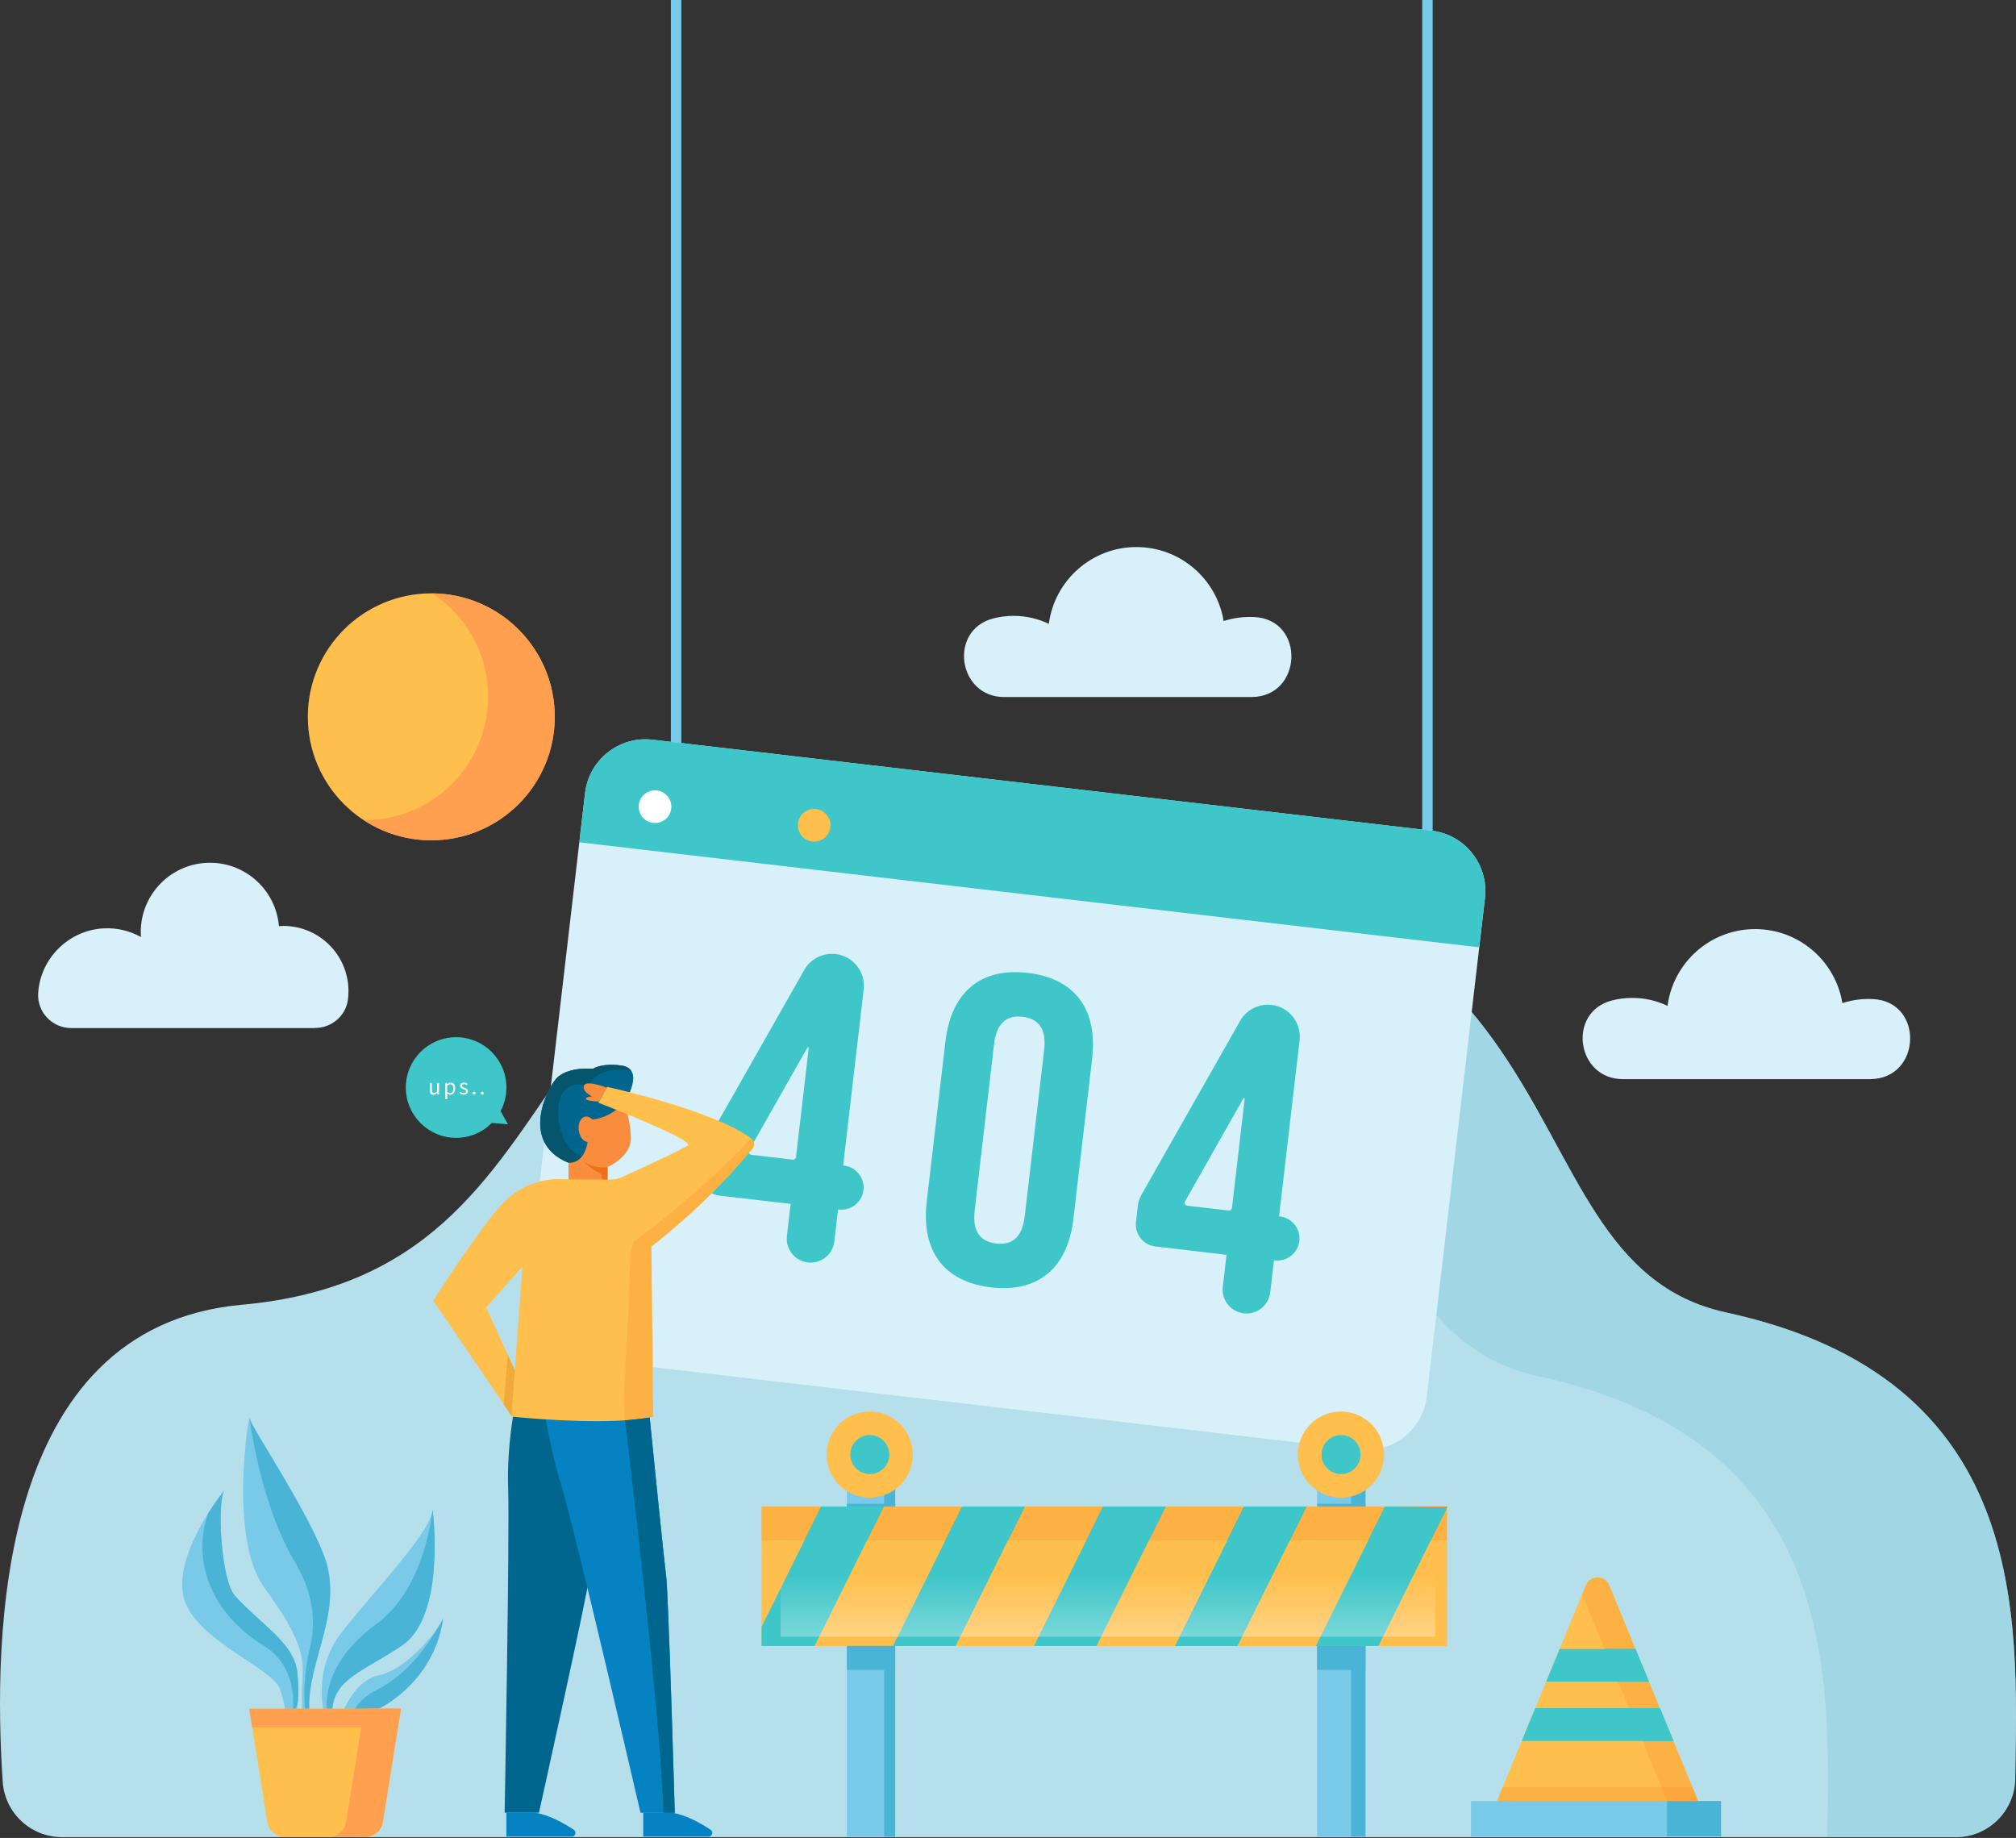 <svg width="950" height="866" viewBox="0 0 950 866" fill="none" xmlns="http://www.w3.org/2000/svg">
<rect x="0" y="0" width="950" height="866" fill="#333333" stroke="none"/>
<path d="M921.632 865.64C936.919 865.64 949.39 853.389 949.632 838.102C950.798 761.912 956.934 649.495 813.439 618.416C697.305 593.254 766.172 386.875 453.403 400.204C228.9 409.772 288.528 599.017 113.976 614.765C-2.18 625.257 -3.191 772.161 1.274 839.466C2.241 854.181 14.471 865.618 29.229 865.618H921.632V865.64Z" fill="#B5DFEA"/>
<path opacity="0.55" d="M813.416 618.387C697.283 593.225 766.149 386.846 453.38 400.175C399.976 402.462 362.673 414.911 334.453 432.749C343.955 431.496 354.051 430.616 364.806 430.176C677.553 416.847 608.709 623.226 724.842 648.388C866.82 679.137 862.333 789.486 861.079 865.611H921.61C936.896 865.611 949.367 853.36 949.609 838.073C950.797 761.882 956.934 649.488 813.416 618.387Z" fill="#90CEDD"/>
<path d="M321.058 0H316.131V360.278H321.058V0Z" fill="#79C9E8"/>
<path d="M675.112 0H670.186V415.617H675.112V0Z" fill="#79C9E8"/>
<path d="M674.652 391.402L307.446 348.534C291.763 346.709 277.555 357.948 275.707 373.63L248.323 608.449C246.498 624.131 257.737 638.34 273.42 640.188L640.626 683.056C656.308 684.882 670.517 673.642 672.365 657.96L699.771 423.163C701.574 407.437 690.357 393.228 674.652 391.402Z" fill="#D7F0F9"/>
<path d="M697.042 446.367L699.747 423.118C701.573 407.435 690.333 393.227 674.651 391.379L307.444 348.511C291.762 346.685 277.553 357.925 275.705 373.607L273 396.856L697.042 446.367Z" fill="#3EC6C9"/>
<path d="M332.429 539.055L378.971 457.036C381.962 451.779 387.791 448.831 393.796 449.513C402.044 450.481 407.96 457.937 406.993 466.185L397.315 549.151L397.733 549.195C403.451 549.854 407.542 555.045 406.883 560.742C406.223 566.461 401.032 570.552 395.335 569.892L394.917 569.848L393.158 584.958C392.432 591.139 386.845 595.56 380.687 594.834C374.506 594.108 370.085 588.522 370.811 582.363L372.57 567.252L339.05 563.337C333.331 562.677 329.218 557.487 329.9 551.768L330.78 544.158C330.956 542.354 331.528 540.617 332.429 539.055ZM375.1 545.191L381.104 493.745C381.148 493.393 380.665 493.239 380.489 493.547L352.995 542.068C352.511 542.926 353.061 544.004 354.029 544.114L373.582 546.401C374.33 546.489 375.012 545.939 375.1 545.191Z" fill="#3EC6C9"/>
<path d="M537.842 563.031L584.383 481.012C587.374 475.755 593.203 472.808 599.208 473.49C607.456 474.458 613.372 481.914 612.405 490.162L602.727 573.127L603.145 573.171C608.863 573.831 612.955 579.022 612.295 584.718C611.635 590.437 606.444 594.528 600.747 593.868L600.329 593.824L598.57 608.935C597.844 615.116 592.257 619.537 586.099 618.811C579.918 618.085 575.497 612.498 576.223 606.34L577.982 591.229L544.462 587.314C538.743 586.654 534.63 581.463 535.312 575.745L536.192 568.134C536.39 566.331 536.962 564.593 537.842 563.031ZM580.534 569.168L586.539 517.722C586.583 517.37 586.099 517.216 585.923 517.524L558.429 566.045C557.945 566.903 558.495 567.98 559.463 568.09L579.016 570.378C579.764 570.466 580.446 569.916 580.534 569.168Z" fill="#3EC6C9"/>
<path d="M445.505 490.798C448.211 467.616 461.957 455.804 484.326 458.4C506.673 461.017 517.341 475.688 514.635 498.849L505.837 574.181C503.132 597.364 489.385 609.175 467.016 606.58C444.669 603.963 434.002 589.292 436.707 566.131L445.505 490.798ZM459.296 570.244C458.086 580.582 462.177 585.047 469.436 585.905C476.672 586.741 481.687 583.353 482.897 572.994L492.025 494.758C493.234 484.42 489.143 479.955 481.885 479.097C474.649 478.261 469.634 481.649 468.424 492.008L459.296 570.244Z" fill="#3EC6C9"/>
<path d="M316.304 380.976C315.82 385.199 311.993 388.212 307.77 387.728C303.547 387.244 300.534 383.417 301.018 379.194C301.502 374.971 305.329 371.958 309.552 372.442C313.775 372.948 316.788 376.775 316.304 380.976Z" fill="white"/>
<path d="M353.127 385.288C352.643 389.511 348.816 392.525 344.593 392.041C340.369 391.557 337.356 387.73 337.84 383.507C338.324 379.284 342.151 376.27 346.374 376.754C350.597 377.238 353.632 381.065 353.127 385.288Z" fill="#3EC6C9"/>
<path d="M391.308 389.732C390.824 393.955 386.997 396.968 382.774 396.484C378.551 396 375.538 392.173 376.022 387.95C376.506 383.727 380.333 380.714 384.556 381.197C388.779 381.703 391.792 385.531 391.308 389.732Z" fill="#FFBF4D"/>
<path d="M243.591 657.187C243.591 657.187 238.62 679.182 239.456 701.661C240.204 721.786 237.807 854.108 237.807 854.108H253.973C253.973 854.108 276.98 750.467 277.838 742.285C278.695 734.103 290.265 652.26 290.265 652.26L243.591 657.187Z" fill="#00668E"/>
<path d="M254.348 651.16C254.348 651.16 258.065 679.424 264.399 699.527C270.734 719.609 301.813 854.13 301.813 854.13H317.979C317.979 854.13 315.01 750.49 313.888 742.307C312.766 734.125 304.584 652.282 304.584 652.282L254.348 651.16Z" fill="#0582C1"/>
<path d="M303.109 854.084V865.367H333.88C335.618 865.367 336.322 863.102 334.848 862.134C330.339 859.143 323.147 855.008 316.438 854.084H303.109Z" fill="#0582C1"/>
<path d="M238.625 854.084V865.367H269.396C271.134 865.367 271.837 863.102 270.364 862.134C265.855 859.143 258.662 855.008 251.954 854.084H238.625Z" fill="#0582C1"/>
<path d="M294.139 519.655C294.139 519.655 304.719 503.576 292.577 502.015C283.251 500.805 279.402 503.598 279.402 503.598C279.402 503.598 268.669 502.411 262.774 507.514C258.749 511.011 243.968 538.087 267.877 547.874C291.786 557.662 286.683 532.588 286.683 532.588L294.139 519.655Z" fill="#00668E"/>
<path d="M292.577 502.015C283.251 500.805 279.402 503.598 279.402 503.598C279.402 503.598 268.669 502.411 262.774 507.514C258.749 511.011 243.968 538.087 267.877 547.874C279.116 552.471 283.933 549.37 285.913 544.795C263.236 551.174 260.773 523.834 264.512 516.07C268.317 508.173 277.423 511.803 277.423 511.803C280.986 502.829 292.621 503.796 297.416 504.5C296.536 503.246 295.019 502.323 292.577 502.015Z" fill="#05556D"/>
<path d="M279.246 527.485C279.246 527.485 276.101 524.34 273.769 527.485C271.416 530.63 272.977 537.669 276.914 538.065C276.914 538.065 275.749 548.248 267.896 547.852V556.079H286.306V549.81C286.306 549.81 297.678 545.103 297.282 535.711C296.886 526.297 294.136 519.633 294.136 519.633C294.136 519.633 287.868 526.693 279.246 527.485Z" fill="#F98D3D"/>
<path d="M282.065 552.449C283.891 553.219 283.561 554.362 283.649 556.078H286.289V549.809C286.289 549.809 281.824 551.217 275.291 547.5C275.313 547.522 279.118 551.217 282.065 552.449Z" fill="#ED701B"/>
<path d="M285.844 512.485C285.844 512.485 276.299 508.68 275.177 511.539C274.451 513.409 276.299 515.015 278.85 516.642L276.606 517.016C276.101 517.104 275.925 517.742 276.321 518.05C276.936 518.556 278.674 518.886 282.281 519.018L285.844 512.485Z" fill="#F98D3D"/>
<path d="M354.01 536.394C335.798 522.911 286.09 512.111 286.09 512.111L281.998 519.568C281.998 519.568 327.132 537.054 324.163 539.671C322.403 541.211 300.364 551.306 292.886 554.716C291.28 555.441 289.543 555.793 287.761 555.771L264.908 555.639C264.908 555.639 248.412 553.682 235.457 568.572C223.866 581.923 204.158 612.826 204.158 612.826L237.371 661.655L241.044 667.044L241.066 666.978L241.044 667.44C241.044 667.44 242.232 667.572 244.321 667.77C254.989 668.76 289.213 671.465 307.315 667.616L307.821 667.506L306.963 587.4C335.864 564.525 349.677 546.841 354.604 541.299C355.836 539.825 355.594 537.582 354.01 536.394ZM242.605 645.643L239.372 638.561L229.057 616.016L246.169 596.836L243.089 638.912L242.605 645.643Z" fill="#FFBF4D"/>
<path d="M239.35 638.561L242.605 645.643L241.021 667L240.999 667.066L237.326 661.677L239.35 638.561Z" fill="#EFAA3A"/>
<path opacity="0.29" d="M299.174 584.538C296.094 586.781 296.886 606.577 296.116 618.96C294.841 639.701 293.609 657.649 294.511 669.218C299.196 668.91 303.551 668.405 307.246 667.613L307.752 667.503L306.894 587.397C335.795 564.522 349.608 546.838 354.535 541.296C355.833 539.822 355.591 537.578 354.007 536.391C354.007 536.391 331.154 561.311 299.174 584.538Z" fill="#F98D2B"/>
<path d="M313.869 742.31C313.055 736.415 308.568 692.161 306.149 667.967L294.535 669.242C294.535 669.242 311.471 808.537 312.593 854.132H317.96C317.96 854.11 314.99 750.492 313.869 742.31Z" fill="#00668E"/>
<path d="M239.392 529.772L235.894 523.503C237.654 520.204 238.644 516.421 238.644 512.418C238.644 499.331 228.02 488.707 214.933 488.707C201.846 488.707 191.223 499.331 191.223 512.418C191.223 525.505 201.846 536.128 214.933 536.128C221.532 536.128 227.492 533.423 231.781 529.09L239.392 529.772Z" fill="#3EC6C9"/>
<path d="M202.594 510.264H203.518V513.563C203.518 514.575 203.826 515.015 204.53 515.015C205.08 515.015 205.476 514.729 205.981 514.113V510.264H206.883V515.674H206.135L206.047 514.839H206.003C205.498 515.432 204.97 515.828 204.222 515.828C203.078 515.828 202.572 515.103 202.572 513.717V510.264H202.594Z" fill="white"/>
<path d="M210.758 516.116V517.942H209.834V510.243H210.582L210.648 510.859H210.692C211.176 510.441 211.792 510.111 212.407 510.111C213.793 510.111 214.541 511.189 214.541 512.861C214.541 514.686 213.441 515.786 212.209 515.786C211.704 515.786 211.198 515.544 210.714 515.17L210.758 516.116ZM212.077 515.038C212.957 515.038 213.617 514.224 213.617 512.883C213.617 511.695 213.221 510.881 212.187 510.881C211.726 510.881 211.264 511.145 210.736 511.607V514.444C211.242 514.884 211.726 515.038 212.077 515.038Z" fill="white"/>
<path d="M216.979 514.444C217.441 514.818 217.925 515.082 218.563 515.082C219.266 515.082 219.64 514.708 219.64 514.246C219.64 513.697 219.003 513.455 218.409 513.213C217.639 512.927 216.803 512.575 216.803 511.651C216.803 510.771 217.485 510.111 218.673 510.111C219.354 510.111 219.948 510.397 220.344 510.727L219.904 511.299C219.53 511.013 219.156 510.815 218.673 510.815C217.991 510.815 217.683 511.189 217.683 511.585C217.683 512.091 218.277 512.289 218.893 512.531C219.662 512.817 220.542 513.147 220.542 514.158C220.542 515.038 219.838 515.764 218.563 515.764C217.793 515.764 217.067 515.434 216.539 515.016L216.979 514.444Z" fill="white"/>
<path d="M223.381 514.396C223.732 514.396 224.04 514.682 224.04 515.1C224.04 515.496 223.732 515.782 223.381 515.782C223.007 515.782 222.721 515.496 222.721 515.1C222.721 514.682 223.007 514.396 223.381 514.396Z" fill="white"/>
<path d="M227.252 514.396C227.604 514.396 227.912 514.682 227.912 515.1C227.912 515.496 227.604 515.782 227.252 515.782C226.878 515.782 226.592 515.496 226.592 515.1C226.592 514.682 226.9 514.396 227.252 514.396Z" fill="white"/>
<path d="M148.464 814.893C148.464 814.893 143.494 810.23 146.837 792.59C150.18 774.951 158.67 757.992 154.491 738.857C150.334 719.699 117.693 671.442 117.605 668.231C117.495 665.02 107.532 724.384 124.402 747.787C141.272 771.167 143.296 779.284 142.548 791.579C141.8 803.874 142.724 813.794 144.571 816.653L148.464 814.893Z" fill="#79C9E8"/>
<path d="M145.384 779.417C143.426 787.291 142.238 807.02 145.362 811.749C145.648 812.189 146.066 811.947 146.593 811.133C145.648 807.878 145.01 802.159 146.813 792.614C150.157 774.974 158.647 758.015 154.468 738.88C150.311 719.722 117.67 671.465 117.582 668.254C117.582 668.254 122.509 708.483 139.049 736.152C150.926 755.948 147.341 771.542 145.384 779.417Z" fill="#49B4D6"/>
<path d="M154.427 813.683C154.427 813.683 144.837 789.752 161.091 769.033C177.346 748.314 203.322 721.7 203.828 711.164C203.828 711.164 210.514 761.203 189.355 775.367C168.218 789.532 153.393 791.798 157.044 813.595L154.427 813.683Z" fill="#79C9E8"/>
<path d="M177.235 765.315C153.656 782.471 151.72 802.245 155.394 811.417C155.679 812.121 156.207 812.561 156.933 812.802C153.766 791.775 168.481 789.378 189.354 775.389C210.491 761.224 203.827 711.186 203.827 711.186C203.827 711.186 200.813 748.137 177.235 765.315Z" fill="#49B4D6"/>
<path d="M138.658 814.209C138.658 814.209 141.737 801.54 140.087 787.859C138.46 774.178 124.163 766.48 110.812 752.029C103.949 744.595 101.904 705.29 106.171 701.639C106.171 701.639 82.592 730.21 86.243 751.127C89.873 772.045 128.342 785.638 131.905 795.755C135.468 805.873 135.16 814.341 135.16 814.341L138.658 814.209Z" fill="#79C9E8"/>
<path d="M98.207 712.88C90.421 733.973 98.405 759.531 124.293 775.411C143.341 787.091 137.27 811.395 137.27 811.395L140.394 801.805C140.68 797.67 140.702 792.831 140.108 787.861C138.48 774.18 124.183 766.481 110.832 752.031C104.212 744.86 102.078 708.041 105.752 702.168C104.674 703.532 101.617 707.491 98.207 712.88Z" fill="#49B4D6"/>
<path d="M105.752 702.167C106.016 701.837 106.17 701.639 106.17 701.639C106.016 701.771 105.884 701.947 105.752 702.167Z" fill="#49B4D6"/>
<path d="M159.35 812.626C159.35 812.626 164.87 792.127 178.551 789.355C192.21 786.606 207.915 766.393 208.75 762.434C208.75 762.456 206.441 800.529 159.35 812.626Z" fill="#79C9E8"/>
<path d="M177.761 796.153C169.381 800.332 165.906 805.963 164.674 811.088C206.596 797.605 208.752 762.457 208.752 762.457C208.576 763.249 207.828 764.679 206.618 766.46C202.505 773.674 192.541 788.763 177.761 796.153Z" fill="#49B4D6"/>
<path d="M188.917 805.086H117.455L125.945 858.468C126.583 862.515 130.08 865.506 134.171 865.506H172.201C176.292 865.506 179.789 862.537 180.427 858.468L188.917 805.086Z" fill="#FFBF4D"/>
<path d="M187.531 813.928L188.917 805.086H117.455L118.863 813.928H187.531Z" fill="#FF9F50"/>
<path d="M171.605 805.086L163.115 858.468C162.477 862.515 158.98 865.506 154.889 865.506H172.199C176.29 865.506 179.787 862.537 180.425 858.468L188.915 805.086H171.605Z" fill="#FF9F50"/>
<path d="M681.884 709.887H358.865V775.564H681.884V709.887Z" fill="#FFBF4D"/>
<path opacity="0.29" d="M681.884 709.887H358.865V725.833H681.884V709.887Z" fill="#F98D2B"/>
<path d="M386.957 709.887H416.431L408.534 725.833H379.039L386.957 709.887Z" fill="#F77E2D"/>
<path d="M453.379 709.887H482.852L474.956 725.833H445.482L453.379 709.887Z" fill="#F77E2D"/>
<path d="M519.804 709.887H549.278L541.381 725.833H511.908L519.804 709.887Z" fill="#F77E2D"/>
<path d="M586.227 709.887H615.678L607.782 725.833H578.309L586.227 709.887Z" fill="#F77E2D"/>
<path d="M681.886 709.887V710.327L674.188 725.833H644.736L652.655 709.887H681.886Z" fill="#F77E2D"/>
<path d="M421.839 775.566H399.074V865.372H421.839V775.566Z" fill="#79C9E8"/>
<path d="M421.835 775.566H416.666V865.372H421.835V775.566Z" fill="#49B4D6"/>
<path d="M643.435 775.566H620.67V865.372H643.435V775.566Z" fill="#79C9E8"/>
<path d="M643.439 775.566H636.709V865.372H643.439V775.566Z" fill="#49B4D6"/>
<path d="M421.839 775.498H399.074V786.804H421.839V775.498Z" fill="#49B4D6"/>
<path d="M643.435 775.498H620.67V786.804H643.435V775.498Z" fill="#49B4D6"/>
<path d="M421.839 699.615H399.074V709.821H421.839V699.615Z" fill="#79C9E8"/>
<path d="M421.835 699.615H416.666V709.821H421.835V699.615Z" fill="#49B4D6"/>
<path d="M643.435 699.615H620.67V709.821H643.435V699.615Z" fill="#79C9E8"/>
<path d="M643.439 699.615H636.709V709.821H643.439V699.615Z" fill="#49B4D6"/>
<path d="M421.839 708.549H399.074V709.825H421.839V708.549Z" fill="#49B4D6"/>
<path d="M643.435 708.549H620.67V709.825H643.435V708.549Z" fill="#49B4D6"/>
<path d="M416.426 709.887L383.852 775.564H358.865V766.502L386.953 709.887H416.426Z" fill="#3EC6C9"/>
<path d="M453.379 709.887L420.805 775.564H450.278L482.853 709.887H453.379Z" fill="#3EC6C9"/>
<path d="M549.276 709.887L516.702 775.564H487.229L519.803 709.887H549.276Z" fill="#3EC6C9"/>
<path d="M615.682 709.887L583.13 775.564H553.656L586.231 709.887H615.682Z" fill="#3EC6C9"/>
<path d="M652.653 709.887L620.078 775.564H649.529L681.884 710.327L652.653 709.887Z" fill="#3EC6C9"/>
<path d="M416.431 709.887L408.534 725.833H379.039L386.957 709.887H416.431Z" fill="#3EC6C9"/>
<path d="M482.852 709.887L474.956 725.833H445.482L453.379 709.887H482.852Z" fill="#3EC6C9"/>
<path d="M549.278 709.887L541.381 725.833H511.908L519.804 709.887H549.278Z" fill="#3EC6C9"/>
<path d="M615.678 709.887L607.782 725.833H578.309L586.227 709.887H615.678Z" fill="#3EC6C9"/>
<path d="M681.886 710.327L674.188 725.833H644.736L652.655 709.887L681.886 710.327Z" fill="#3EC6C9"/>
<path opacity="0.55" d="M676.321 738.305H367.863V771.165H676.321V738.305Z" fill="url(#paint0_linear_22_14543)"/>
<path d="M413.097 705.412C424.164 703.611 431.675 693.181 429.874 682.114C428.074 671.048 417.643 663.537 406.577 665.337C395.51 667.138 387.999 677.569 389.799 688.635C391.6 699.702 402.031 707.213 413.097 705.412Z" fill="#FFBF4D"/>
<path d="M419.066 685.364C419.066 680.283 414.953 676.17 409.872 676.17C404.791 676.17 400.678 680.283 400.678 685.364C400.678 690.445 404.791 694.558 409.872 694.558C414.953 694.58 419.066 690.445 419.066 685.364Z" fill="#3EC6C9"/>
<path d="M635.154 705.42C646.22 703.619 653.732 693.189 651.931 682.122C650.13 671.056 639.7 663.544 628.633 665.345C617.567 667.146 610.055 677.577 611.856 688.643C613.657 699.709 624.088 707.221 635.154 705.42Z" fill="#FFBF4D"/>
<path d="M641.13 685.364C641.13 680.283 637.017 676.17 631.936 676.17C626.855 676.17 622.742 680.283 622.742 685.364C622.742 690.445 626.855 694.558 631.936 694.558C637.017 694.58 641.13 690.445 641.13 685.364Z" fill="#3EC6C9"/>
<path d="M804.267 858.399H701.396L717.123 820.26V820.238L723.457 804.842L725.195 800.618L728.032 793.756L728.604 792.348L734.939 776.952L736.105 774.158L747.322 746.929C749.346 742.024 756.296 742.024 758.319 746.929L769.537 774.158L770.703 776.952L777.037 792.348L777.609 793.756L780.446 800.618L782.184 804.842L788.519 820.238V820.26L804.267 858.399Z" fill="#FFBF4D"/>
<path opacity="0.29" d="M708.149 842.055L701.396 858.397H804.289L797.537 842.055H708.149Z" fill="#F98D2B"/>
<path d="M810.993 848.633H693.166V865.283H810.993V848.633Z" fill="#79C9E8"/>
<path d="M810.995 848.633H785.547V865.283H810.995V848.633Z" fill="#49B4D6"/>
<path opacity="0.29" d="M800.22 848.633H785.659L773.98 820.281V820.259L767.645 804.863L765.908 800.64L763.07 793.778L762.499 792.37L756.164 776.973L754.998 774.18L745.562 751.261L747.322 746.95C749.346 742.045 756.296 742.045 758.32 746.95L769.537 774.18L770.703 776.973L777.037 792.37L777.609 793.778L780.447 800.64L782.184 804.863L788.519 820.259V820.281L800.22 848.633Z" fill="#F98D2B"/>
<path d="M777.038 792.369H728.627L734.962 776.973H770.703L777.038 792.369Z" fill="#3EC6C9"/>
<path d="M788.541 820.234V820.256H717.123V820.234L723.458 804.838H782.206L788.541 820.234Z" fill="#3EC6C9"/>
<path d="M777.035 792.369H762.497L756.162 776.973H770.701L777.035 792.369Z" fill="#3EC6C9"/>
<path d="M788.544 820.234V820.256H773.983V820.234L767.648 804.838H782.209L788.544 820.234Z" fill="#3EC6C9"/>
<path d="M148.507 484.35C156.183 484.35 162.869 478.763 163.925 471.153C164.101 469.789 164.211 468.382 164.211 466.974C164.211 450.016 150.464 436.269 133.506 436.269C132.802 436.269 132.12 436.291 131.438 436.357C130.031 419.641 116.02 406.51 98.952 406.51C80.938 406.51 66.333 421.114 66.333 439.128C66.333 439.92 66.377 440.712 66.421 441.504C61.318 438.644 55.358 437.127 49.023 437.413C32.637 438.161 19.176 451.27 18.01 467.634C18.01 467.766 17.988 467.898 17.988 468.03C17.46 476.916 24.653 484.394 33.561 484.394H148.507V484.35Z" fill="#D7F0F9"/>
<path d="M881.223 508.456C905.506 508.456 906.847 471.922 882.587 470.734C881.927 470.712 881.267 470.69 880.585 470.69C876.252 470.69 872.095 471.372 868.18 472.626C864.925 452.852 847.769 437.764 827.072 437.764C805.912 437.764 788.47 453.534 785.787 473.945C780.772 471.548 775.141 470.184 769.203 470.184C765.882 470.184 762.67 470.602 759.591 471.394C738.366 476.871 742.809 508.456 764.738 508.456H881.223Z" fill="#D7F0F9"/>
<path d="M589.658 328.428C613.919 328.428 615.283 291.894 591.022 290.728C590.362 290.706 589.702 290.684 589.021 290.684C584.688 290.684 580.531 291.366 576.615 292.62C573.36 272.846 556.204 257.758 535.529 257.758C514.392 257.758 496.928 273.528 494.244 293.94C489.229 291.542 483.599 290.178 477.682 290.178C474.361 290.178 471.149 290.596 468.07 291.388C446.845 296.843 451.31 328.428 473.217 328.428H589.658Z" fill="#D7F0F9"/>
<path d="M203.231 395.928C235.362 395.928 261.408 369.881 261.408 337.751C261.408 305.621 235.362 279.574 203.231 279.574C171.101 279.574 145.055 305.621 145.055 337.751C145.055 369.881 171.101 395.928 203.231 395.928Z" fill="#FFBF4D"/>
<path d="M203.715 279.574C219.529 289.978 229.999 307.882 229.999 328.227C229.999 360.362 203.956 386.404 171.822 386.404C171.668 386.404 171.514 386.404 171.338 386.382C180.51 392.409 191.463 395.928 203.253 395.928C235.387 395.928 261.429 369.886 261.429 337.751C261.429 305.792 235.629 279.838 203.715 279.574Z" fill="#FF9F50"/>
<defs>
<linearGradient id="paint0_linear_22_14543" x1="522.096" y1="794.771" x2="522.096" y2="741.864" gradientUnits="userSpaceOnUse">
<stop stop-color="white"/>
<stop offset="1" stop-color="white" stop-opacity="0"/>
</linearGradient>
</defs>
</svg>
